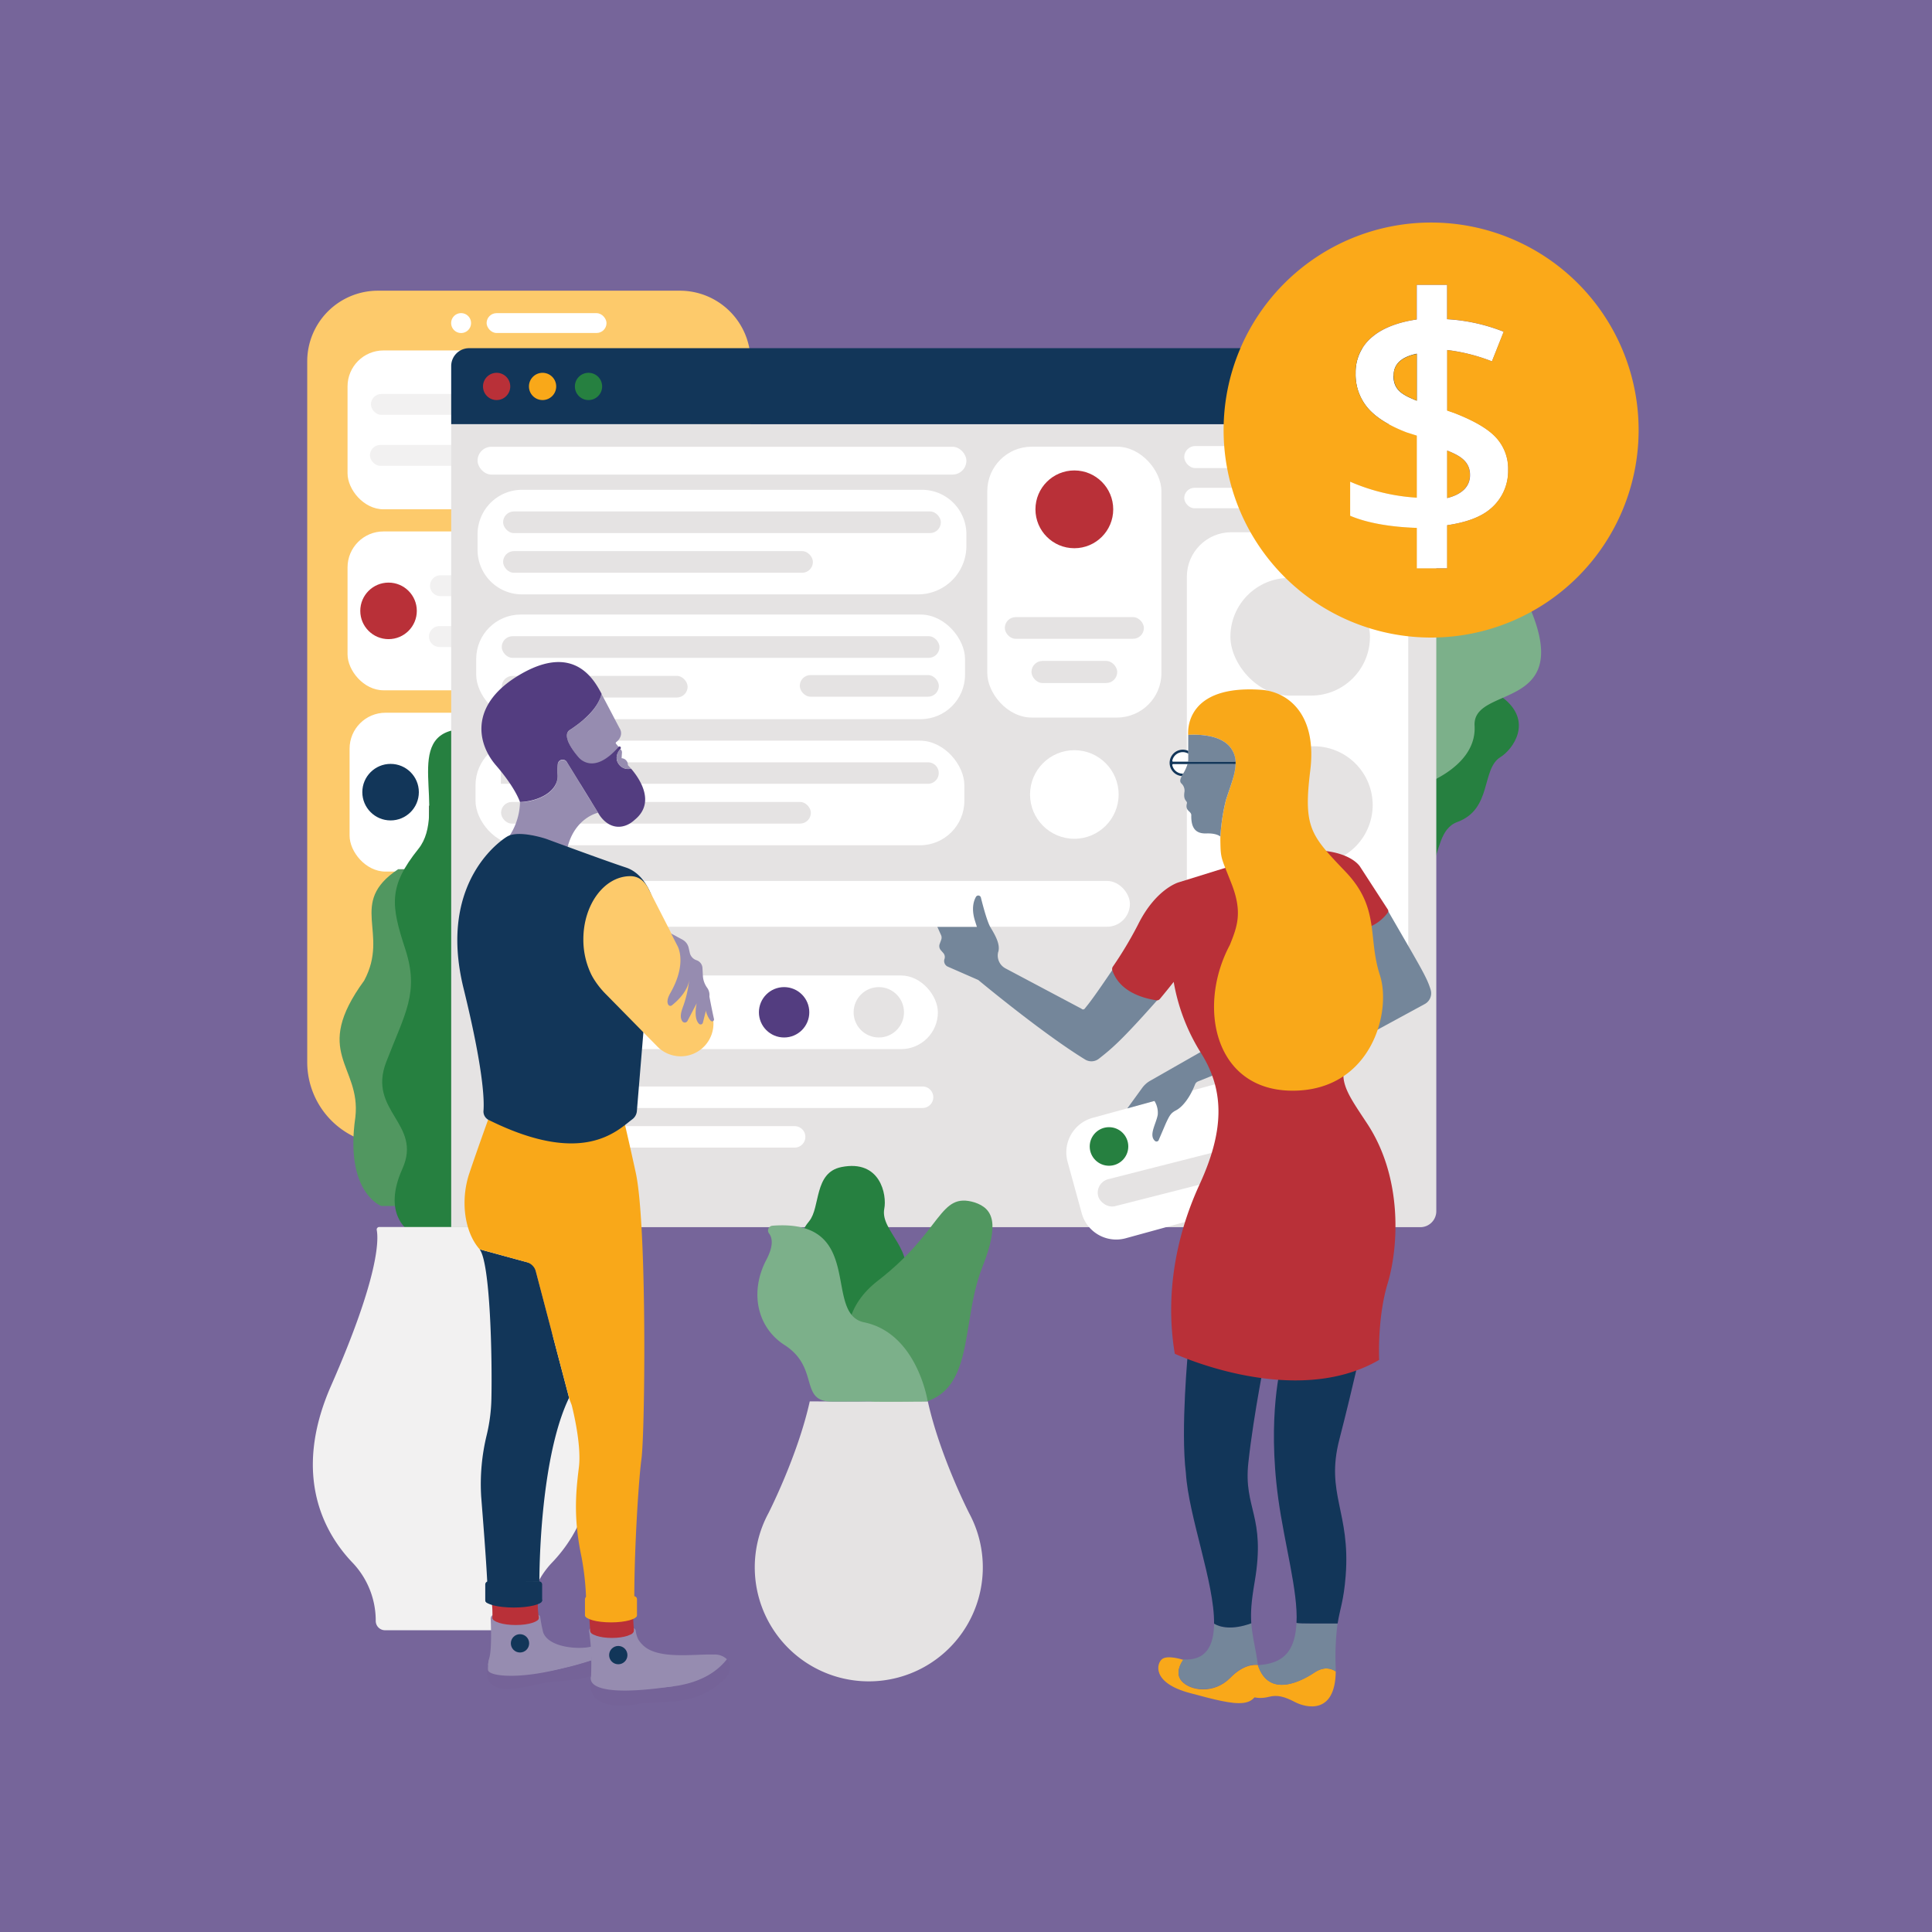 <?xml version="1.0" encoding="UTF-8"?> <svg xmlns="http://www.w3.org/2000/svg" viewBox="0 0 540 540"><defs><style>.cls-1{fill:#76659a;}.cls-2{fill:#268040;}.cls-3{fill:#7cb08a;}.cls-4{fill:#fdca6b;}.cls-5,.cls-9{fill:#fff;}.cls-6{fill:#b93038;}.cls-7{fill:#123659;}.cls-8{fill:#f2f1f1;}.cls-9{stroke:#000;stroke-miterlimit:10;}.cls-10{fill:#519760;}.cls-11{fill:#e5e3e3;}.cls-12{fill:#f9a819;}.cls-13{fill:#74869a;}.cls-14{fill:#533d80;}.cls-15{fill:none;}.cls-16{fill:#756398;}.cls-17{fill:#968cb0;}.cls-18{fill:#fba919;}</style></defs><g id="BG"><rect class="cls-1" width="540" height="540"></rect></g><g id="Illos"><path class="cls-2" d="M376.86,223.58s2.33-11.56,10.47-13.46,3.24-11,15.28-11.64c5-.27,10-9,17.24-3.61,8.92,6.67,2.93,14.65-.44,16.72-5.47,3.36-2.25,14.55-12.08,18.16s-.2,25.09-29.16,20.3Z"></path><path class="cls-3" d="M395.5,220.18s17.35-5,16.65-17.33c-.69-12.14,31.36-2.94,12.81-38.52a.39.39,0,0,0-.74.18c-.06,2-1.32,4.66-7.61,4.14-10.07-.81-20.59,4-22.13,13.1-2,11.61-11,7.15-7.18,19.22Z"></path><path class="cls-4" d="M190,81.25H105.62A19.76,19.76,0,0,0,85.87,101V296.82A23.14,23.14,0,0,0,109,320H195a14.79,14.79,0,0,0,14.79-14.79V101A19.76,19.76,0,0,0,190,81.25Z"></path><rect class="cls-5" x="136.01" y="87.53" width="33.51" height="5.54" rx="2.77"></rect><circle class="cls-5" cx="128.88" cy="90.3" r="2.79"></circle><rect class="cls-5" x="97.14" y="97.95" width="101.33" height="44.4" rx="10.05"></rect><rect class="cls-5" x="97.14" y="148.54" width="101.33" height="44.4" rx="10.05"></rect><circle class="cls-6" cx="108.6" cy="170.74" r="7.9"></circle><rect class="cls-5" x="97.71" y="199.21" width="101.33" height="44.4" rx="10.05"></rect><circle class="cls-7" cx="109.17" cy="221.41" r="7.9"></circle><rect class="cls-8" x="103.68" y="110.12" width="86.54" height="5.83" rx="2.91"></rect><rect class="cls-8" x="103.4" y="124.36" width="86.54" height="5.83" rx="2.91"></rect><path class="cls-8" d="M123.11,160.79h99.46a0,0,0,0,1,0,0v5.83a0,0,0,0,1,0,0H123.11a2.91,2.91,0,0,1-2.91-2.91v0a2.91,2.91,0,0,1,2.91-2.91Z"></path><path class="cls-8" d="M122.82,175h99.46a0,0,0,0,1,0,0v5.83a0,0,0,0,1,0,0H122.82a2.91,2.91,0,0,1-2.91-2.91v0A2.91,2.91,0,0,1,122.82,175Z"></path><rect class="cls-9" x="120.76" y="211.46" width="102.37" height="5.83"></rect><rect class="cls-9" x="120.47" y="225.69" width="102.37" height="5.83"></rect><rect class="cls-9" x="121.04" y="262.12" width="102.37" height="5.83"></rect><rect class="cls-9" x="120.76" y="276.35" width="102.37" height="5.83"></rect><path class="cls-10" d="M106.54,337.07s-10.25-3.79-7.21-24.86c1.61-14.51-12.34-17.84,2.46-38.14,7.21-13.47-4.74-21.63,9.49-31.12h8.35v94.12Z"></path><path class="cls-2" d="M151.33,296.83c-5.3-13.75-9.28-19.44-5.3-31.6s4.77-17.39-3.72-28c-8.26-10.31,5.09-32.29-11.94-33.45v-.05h-1.46v.05c-17,1.16-3.67,23.14-11.94,33.45-8.49,10.59-7.69,15.81-3.71,28s0,17.85-5.31,31.6,10.21,17.23,4.51,29.87,1.72,17.23,1.72,17.23l15.46-.46,15.46.46s7.43-4.59,1.72-17.23S156.64,310.58,151.33,296.83Z"></path><path class="cls-11" d="M126.11,343h271a4.47,4.47,0,0,0,4.34-4.43v-220H126.11Z"></path><path class="cls-7" d="M126.11,102.32v16.23H401.42V102.32a5,5,0,0,0-5-5H131.08A5,5,0,0,0,126.11,102.32Z"></path><path class="cls-5" d="M309.5,308.05H348a0,0,0,0,1,0,0v34.9a0,0,0,0,1,0,0H309.5a10,10,0,0,1-10-10V318A10,10,0,0,1,309.5,308.05Z" transform="translate(-74.65 97.38) rotate(-15.36)"></path><path class="cls-12" d="M348.16,473.33s2.35,2,6.45.95c2.41-.64,4.43-.07,7.34,1.45s11.24,3.78,11.4-8.56c-1.39-.93-3.42-1.4-6,.34-3.53,2.35-12.68,7.25-15.76-2.1-.22,0-.78.13-1,.14Z"></path><path class="cls-12" d="M324.82,463.71c-1.58,1.2-2.95,6.64,7.72,9.49,13.6,3.64,19.83,5.35,19.29-4.81-.06-1.1-.15-2.09-.26-3-1.13-.15-4.1-.1-7.68,3.55-4.52,4.62-11.13,3.73-13.6.95-1.88-2.13-.35-4.86.47-6h-.18S326.4,462.51,324.82,463.71Z"></path><path class="cls-13" d="M351.57,465.4c3.08,9.35,12.23,4.46,15.76,2.11,2.6-1.74,4.63-1.27,6-.34,0-.38,0-.77,0-1.18a71.77,71.77,0,0,1,.53-12.27c-6,0-10.19.13-11.49-.11C362,460.56,359.55,465,351.57,465.4Z"></path><path class="cls-13" d="M339.34,453.81c-.06,6.1-2.21,10.43-8.58,10-.82,1.17-2.35,3.9-.47,6,2.47,2.78,9.08,3.67,13.6-.95,3.58-3.65,6.55-3.7,7.68-3.55-.53-4.32-1.54-7.61-1.83-11.66C344.37,455.68,341,454.81,339.34,453.81Z"></path><path class="cls-7" d="M374.35,402.36c3.92-15.18,7.46-31.25,7.46-31.25l-23.65,10s-4.05,14.55-.89,37.7c1.74,12.73,5.59,26.09,5.11,34.81,1.3.24,5.46.11,11.49.16.66-4.2,1.7-6.28,2.25-13.33C377.51,422.6,370.43,417.54,374.35,402.36Z"></path><path class="cls-7" d="M350.69,442.08c3.16-18.47-3.18-20.35-1.77-33.27,1.52-13.92,4.93-30.49,4.93-30.49l-21.75-1.14s-2.16,22.27-.64,34.54c.74,12.08,8,30.67,7.88,42.09,1.62,1,5,1.87,10.4-.09C349.54,450.8,349.7,447.86,350.69,442.08Z"></path><rect class="cls-11" x="306.22" y="324.67" width="46.69" height="7.78" rx="3.89" transform="translate(-70.86 91.44) rotate(-14.28)"></rect><rect class="cls-5" x="133.48" y="124.87" width="136.63" height="7.78" rx="3.89"></rect><path class="cls-5" d="M145.91,136.9H257.68a12.43,12.43,0,0,1,12.43,12.43v3.27a13.53,13.53,0,0,1-13.53,13.53H145.91a12.43,12.43,0,0,1-12.43-12.43v-4.38A12.43,12.43,0,0,1,145.91,136.9Z"></path><rect class="cls-11" x="140.62" y="142.95" width="122.35" height="6.05" rx="3.02"></rect><rect class="cls-11" x="140.62" y="154.04" width="86.59" height="6.05" rx="3.02"></rect><rect class="cls-5" x="132.91" y="207.02" width="136.63" height="29.24" rx="12.43"></rect><path class="cls-11" d="M140,213.07H259.38a3,3,0,0,1,3,3v0a3,3,0,0,1-3,3H140a0,0,0,0,1,0,0v-6A0,0,0,0,1,140,213.07Z"></path><rect class="cls-11" x="140.05" y="224.15" width="86.59" height="6.05" rx="3.02"></rect><path class="cls-5" d="M138.53,303.68H257.86a3,3,0,0,1,3,3v0a3,3,0,0,1-3,3H138.53a0,0,0,0,1,0,0v-6A0,0,0,0,1,138.53,303.68Z"></path><path class="cls-5" d="M138.53,314.76H222.1a3,3,0,0,1,3,3v0a3,3,0,0,1-3,3H138.53a0,0,0,0,1,0,0v-6A0,0,0,0,1,138.53,314.76Z"></path><rect class="cls-5" x="133.08" y="272.65" width="129.06" height="20.58" rx="10.29"></rect><rect class="cls-5" x="133.1" y="171.77" width="136.63" height="29.24" rx="12.43"></rect><rect class="cls-11" x="140.24" y="177.82" width="122.35" height="6.05" rx="3.02"></rect><rect class="cls-11" x="140.24" y="188.91" width="51.95" height="6.05" rx="3.02"></rect><rect class="cls-11" x="223.54" y="188.68" width="38.87" height="6.05" rx="3.02"></rect><rect class="cls-5" x="155.49" y="246.22" width="160.32" height="12.81" rx="6.4"></rect><rect class="cls-5" x="275.95" y="124.85" width="48.67" height="75.71" rx="12.43"></rect><rect class="cls-5" x="331.73" y="148.76" width="61.88" height="135.63" rx="12.43"></rect><rect class="cls-11" x="343.9" y="161.53" width="39.01" height="32.89" rx="16.45"></rect><path class="cls-11" d="M344.66,208.59h22.56A16.45,16.45,0,0,1,383.67,225v0a16.45,16.45,0,0,1-16.45,16.45H344.66a0,0,0,0,1,0,0V208.59a0,0,0,0,1,0,0Z"></path><circle class="cls-6" cx="300.28" cy="142.36" r="10.87"></circle><circle class="cls-5" cx="300.28" cy="222.06" r="12.38"></circle><circle class="cls-2" cx="309.97" cy="320.44" r="5.39"></circle><circle class="cls-11" cx="245.63" cy="282.94" r="7.04"></circle><circle class="cls-14" cx="219.16" cy="282.94" r="7.04"></circle><rect class="cls-11" x="280.85" y="172.49" width="38.87" height="6.05" rx="3.02"></rect><rect class="cls-5" x="331" y="124.67" width="61.99" height="6.16" rx="3.08"></rect><rect class="cls-5" x="331" y="136.34" width="43.86" height="5.72" rx="2.86"></rect><rect class="cls-11" x="288.3" y="184.73" width="23.97" height="6.18" rx="3.09"></rect><circle class="cls-6" cx="138.81" cy="108.01" r="3.81"></circle><circle class="cls-12" cx="151.65" cy="108.01" r="3.81"></circle><circle class="cls-2" cx="164.49" cy="108.01" r="3.81"></circle><path class="cls-8" d="M160.32,387.35c-13.48-30.67-13.3-40.85-12.78-43.56a.71.71,0,0,0-.7-.84H106a.71.71,0,0,0-.7.84c.52,2.71.7,12.89-12.78,43.56-11.21,25.52-1.41,41.67,6,49.41a23.5,23.5,0,0,1,6.5,16.29h0a2.61,2.61,0,0,0,2.61,2.61h37.55a2.61,2.61,0,0,0,2.61-2.61h0a23.5,23.5,0,0,1,6.5-16.29C161.73,429,171.53,412.87,160.32,387.35Z"></path><path class="cls-2" d="M227.2,377.27s-6-6.79-1.94-14.07-6.76-12.55.9-21.87c3.19-3.87,1.28-13.57,9-15.13,10.91-2.2,12.76,7.76,12,11.64-1.23,6.3,9.18,11.51,5.18,21.19s18.33,17.13-4.8,35.2Z"></path><path class="cls-13" d="M337.57,292.9l-16.15,9.21a7.18,7.18,0,0,0-2.2,2l-4.14,5.7,7.59-2.09a6.23,6.23,0,0,1,.92,3.89c-.52,2.66-2.55,5.65-.79,7.27a.67.67,0,0,0,1.11-.35l1.94-4.53c1.09-2.33,1.43-2.92,2.89-3.68,1.74-.9,3.84-3.49,5.28-7.22a1.5,1.5,0,0,1,.86-.85l5.72-2.31Z"></path><path class="cls-13" d="M379.91,259.91,374.85,290l2.48,4.3a34.19,34.19,0,0,1,2.36-3.6l18.53-10.07a3.42,3.42,0,0,0,1.65-4c-1.05-3.49-2.81-6.25-11.73-21.71l-.32-.51A11.21,11.21,0,0,1,379.91,259.91Z"></path><path class="cls-13" d="M311.29,270.55c-5.37,7.92-6.55,9.45-8.13,11.4a.57.57,0,0,1-.86,0l-21.22-11.26a4.06,4.06,0,0,1-2.13-4.39c0-.09.05-.19.08-.29.57-2-.76-4.46-2.09-6.64-1-1.59-2.18-6.13-2.78-8.5a.75.75,0,0,0-1.38-.19c-.68,1.21-1.29,3.35-.3,6.6l.57,1.8H262L263,261.3a1.72,1.72,0,0,1,.07,1.37l-.43,1.18a1.73,1.73,0,0,0,.33,1.74l.65.74A1.7,1.7,0,0,1,264,268a1.73,1.73,0,0,0,.93,2.19l8.5,3.72s17.84,14.87,29.88,22.24a3.37,3.37,0,0,0,3.8-.21c3.69-2.89,6.38-5.12,16.79-16.88C320.11,278.58,313.15,277.29,311.29,270.55Z"></path><path class="cls-6" d="M335.86,294.61c6.64,10.72,6.07,22-.57,36.43s-9.68,30.93-6.93,47.34c0,0,33.4,15.56,57.12,1.71,0,0-.57-11.67,2.37-21.35s4.46-29.31-5.78-44.78c-5.84-8.87-8.75-12.49-4.74-19.64l-2.48-4.3,5.06-30.11a12.24,12.24,0,0,0,8-4.87.74.74,0,0,0,0-.82l-7.78-12s-5.79-9.77-34-.79l-16.7,5.19s-6.39,1.77-11.39,11.89a106.45,106.45,0,0,1-7,11.68,1.17,1.17,0,0,0-.14,1c2,6,8.53,7.82,12.34,8.4a1,1,0,0,0,.92-.35q1.92-2.3,3.89-4.8A54.92,54.92,0,0,0,335.86,294.61Z"></path><path class="cls-12" d="M385.67,272.5c-3.42-10.53.1-18.69-9.58-28.84s-11.86-12.24-9.87-28.28-6.5-22.1-13.76-22.58c-20.73-1.42-20.47,11-20.36,12.6,2.26-.14,9.09-.23,11.92,3.67s.57,8.49-1.38,14.61a54.49,54.49,0,0,0-1.55,10.66c.08,5.83.08,4.9,3.12,12.64,3.13,8,1.61,12-.48,17.17-9.2,17.27-4.27,40.7,17.56,40.7S389.09,283,385.67,272.5Z"></path><path class="cls-5" d="M332.44,210.53a3.35,3.35,0,1,0-2,6.05,2.42,2.42,0,0,0,.38,0,9.15,9.15,0,0,0,1.6-4.36C332.43,211.84,332.44,211.23,332.44,210.53Z"></path><path class="cls-15" d="M332.11,212.2c0-.34,0-.91,0-1.56a3,3,0,0,0-1.51-.42,3,3,0,0,0-3,2.67h4.43A3.85,3.85,0,0,0,332.11,212.2Z"></path><path class="cls-15" d="M327.62,213.57a3,3,0,0,0,3,2.67h.08a11.14,11.14,0,0,0,1.22-2.67Z"></path><path class="cls-13" d="M332.74,213.57h-.83a11.14,11.14,0,0,1-1.22,2.67l-.18.32-.19.35c-.42.8-.64,1.45-.19,2a2.75,2.75,0,0,1,.94,2.37c-.43,2.61.85,2.47.66,3.28-.52,2.13,1.14,2.09,1.24,3.22-.1,3.75,1.28,5.27,4.22,5.17s3.89.86,3.89.86c0,.19,0,.37,0,.55a54.49,54.49,0,0,1,1.55-10.66c1.25-3.93,2.64-7.22,2.71-10.11Z"></path><path class="cls-13" d="M332.12,210.64c0,.65,0,1.22,0,1.56a3.85,3.85,0,0,1-.06.69h13.3a7,7,0,0,0-1.33-3.82c-2.83-3.9-9.66-3.81-11.92-3.67a.92.92,0,0,0,0,.16s0,2.33,0,4.31v.77Z"></path><path class="cls-7" d="M345.35,212.89H327.89a.23.23,0,0,1-.23-.28,3,3,0,0,1,2.95-2.39,3,3,0,0,1,1.51.42h0v-.77a3.67,3.67,0,0,0-5.14,2.67,3.7,3.7,0,0,0,3.34,4.37l.19-.35.18-.32h-.08a3,3,0,0,1-2.95-2.38.24.24,0,0,1,.23-.29h17.46C345.36,213.34,345.36,213.12,345.35,212.89Z"></path><path class="cls-10" d="M243.92,391.92c-.34-.06-16.67-19.94,1.5-34s17-24.87,27-21.84c5.19,1.73,7,5.83,2.16,18.05C267.1,373,275,397.42,243.92,391.92Z"></path><path class="cls-11" d="M270.91,423h0s-8.2-16-11.58-31.31c0,0-13.32.11-16.23,0,0,0,0,0,0,0l-.27,0-.27,0s0,0,0,0c-2.91.08-16.23,0-16.23,0C222.94,407,214.75,423,214.75,423h0a31.87,31.87,0,1,0,56.16,0Z"></path><path class="cls-16" d="M165.27,472.68c1.47,5,10,4.2,13.43,3.52a18.86,18.86,0,0,1,2.12-.25c7-.32,14.84.19,22-6.94a4.27,4.27,0,0,0,1.16-3.24,3.25,3.25,0,0,0-.81-2c-9.65,12.24-32.1,6.79-37.18,5.36a.83.83,0,0,0-1.05.83c0,.66.09,1.34.14,1.69A6,6,0,0,0,165.27,472.68Z"></path><path class="cls-17" d="M165.29,464.11c0-1.24,0-2.54,0-3.89-3.3.88-11.79.38-13.45-3.89A39,39,0,0,1,151,452a.79.79,0,0,0-.78-.66l-12.07,0a1,1,0,0,0-1,1c.08,2.16.31,8.36-.34,10.88a16.23,16.23,0,0,0-.41,2.13C138.31,466.62,146,470.38,165.29,464.11Z"></path><path class="cls-16" d="M142,472.06a44,44,0,0,0,7-1,41.71,41.71,0,0,1,6.54-1.11c10.59-.6,13.29-3,16.71-4.76.11-1.28-6.94.44-6.91-1.07-17.15,5.59-25.45,3.73-28.37,2.37a.64.64,0,0,0-.91.58C136,470.38,137.89,472.09,142,472.06Z"></path><path class="cls-7" d="M134.05,349.18c3,3.83,3.54,30.29,3.3,41.73A47.77,47.77,0,0,1,136.06,401a57.81,57.81,0,0,0-1.57,17.28c.55,7,1.36,17.11,1.7,23.94l14.56-.1c.11-15.91,2.12-38.73,8.31-51.43l-9.83-37.37Z"></path><path class="cls-7" d="M150.24,442H136.49a.86.86,0,0,0-.86.87v4.34a.86.86,0,0,0,.86.87h14.18a.87.87,0,0,0,.86-.87v-4.34a.87.87,0,0,0-.86-.87Z"></path><path class="cls-12" d="M177.05,446.13H164.36a.87.87,0,0,0-.86.86v4.35a.87.87,0,0,0,.86.86h12.82a.86.86,0,0,0,.86-.86V447a.86.86,0,0,0-.86-.86Z"></path><path class="cls-6" d="M137.37,448.22s.3-.25.27,3.88a.88.88,0,0,0,.88.89h11.19a.88.88,0,0,0,.88-1,23.1,23.1,0,0,1-.27-4h-13Z"></path><path class="cls-17" d="M199.52,462.45c-5.65-.18-15.92,1.53-20-2.8a7.55,7.55,0,0,1-1.06-1.33,7,7,0,0,1-.76-2.51.87.87,0,0,0-.83-.77L165.49,455a.83.83,0,0,0-.83,1c.24,1.62.49,4,.51,5a79.5,79.5,0,0,1,0,8.1s27.08,8.51,38-5.34A4.89,4.89,0,0,0,199.52,462.45Z"></path><ellipse class="cls-6" cx="144.14" cy="452.21" rx="6.45" ry="1.99"></ellipse><ellipse class="cls-7" cx="143.6" cy="447.32" rx="7.93" ry="1.99"></ellipse><path class="cls-12" d="M177.7,327.78c-3.17-14.55-4.62-19.92-4.62-19.92L137,311.4s-3.13,8.57-5.79,16.45-1.29,16.6,2.79,21.25l.06.08,13.14,3.6a3.66,3.66,0,0,1,2.58,2.61l9.29,35.32.1.39.62,1.62c1,3.95,2.69,12.17,2,17.48-.89,7.21-1.52,14.3.76,25.05a76.62,76.62,0,0,1,1.26,11.4l13.48-.14c0-14.05,1.26-33.46,2-38.71C180.32,399.92,180.85,342.3,177.7,327.78Z"></path><path class="cls-17" d="M155.91,213.55a14.33,14.33,0,0,0-.07,3.13c.29,4.45-5,7.34-10.5,7.55a17.88,17.88,0,0,1-4.55,11.49c5.63-5.19,17.77,1.39,17.77,1.39,2-8.54,8.54-9.93,8.54-9.93.21.34.42.65.64.95l-9.29-15.08A1.38,1.38,0,0,0,155.91,213.55Z"></path><path class="cls-17" d="M159.13,204.15c-2.53,2,2.72,7.66,2.72,7.66s3.9,5.57,11.05-3.06l-.69-.84a.32.32,0,0,1,0-.47,3.46,3.46,0,0,0,1.24-1.63,2.49,2.49,0,0,0-.13-2c-1-1.84-3.53-6.77-5.23-9.9C167.77,195.73,166.13,199.63,159.13,204.15Z"></path><path class="cls-7" d="M136.53,313a2.63,2.63,0,0,1-1.39-2.57c.24-3.17-.11-11.94-5.58-34.2-7.59-30.87,12.14-42.38,12.14-42.38,3.23-2,11,.63,11,.63s16.19,6,22.27,8,7.84,10,7.84,10L178,310.65a3.19,3.19,0,0,1-1.33,2.24C172.38,316.14,162.89,326.11,136.53,313Z"></path><path class="cls-4" d="M198.38,281.89l-17.27-33.77h0c-1.14-2-2.73-3.23-4.92-3.23-7.26,0-13.14,7.91-13.14,17.65a22.28,22.28,0,0,0,1.94,9.24q.28.64.63,1.26a.75.75,0,0,1,.07.12l.2.34a23.9,23.9,0,0,0,3.23,4.15l14.59,14.83a9.15,9.15,0,0,0,14.68-10.59Z"></path><path class="cls-17" d="M189.33,264.34s2.91,4.74-2,13.28c-1,1.79-.84,2.73-.53,3.21a.67.67,0,0,0,1,.16c1.17-.92,4.48-3.79,4.84-7.23a31.38,31.38,0,0,1-1.77,7.72c-.7,1.88-.77,3-.19,3.92a.85.85,0,0,0,1.48-.06l2.57-4.93s-1,4.17.66,5.76a.65.65,0,0,0,1.07-.33l1.74-6.92a3.42,3.42,0,0,0-.55-2.84h0a6.29,6.29,0,0,1-1.19-3.33l-.12-2.19a2.43,2.43,0,0,0-1.67-2.18h0a2.82,2.82,0,0,1-1.87-2.06l-.32-1.41a3.42,3.42,0,0,0-1.71-2.26l-3.19-1.73Z"></path><path class="cls-17" d="M198.19,278.07s.78,4.15,1.37,6.75a.53.53,0,0,1-.9.49c-.63-.66-1.34-2-1.8-4.59Z"></path><path class="cls-14" d="M176.38,214.83a3,3,0,0,1-.8.11,3.22,3.22,0,0,1-3.23-3.21,4.19,4.19,0,0,1,1.09-2.41.47.47,0,0,0,0-.55h0a.39.39,0,0,0-.59,0c-7,8.14-11,3-11,3s-5.25-5.69-2.72-7.66c7-4.52,8.64-8.42,9-10.24-.1-.17-.19-.34-.28-.51-2.09-3.79-7.65-13.28-22.08-5.06s-12.71,19.17-7.14,25.62,6.7,10.25,6.7,10.25v0c5.46-.21,10.79-3.1,10.5-7.55a14.25,14.25,0,0,1,.07-3.12,1.38,1.38,0,0,1,2.54-.51l9.29,15.08c2.93,4,6.9,3.66,9.67,1.07C183.48,224.2,178.53,217.32,176.38,214.83Z"></path><path class="cls-17" d="M172.35,211.73a3.22,3.22,0,0,0,3.23,3.21,3,3,0,0,0,.8-.11c-.36-.41-.64-.7-.77-.84a.41.41,0,0,1-.11-.23,1.84,1.84,0,0,0-1.76-1.83l.1-1.57a1.08,1.08,0,0,0-.26-.79l-.17-.21A3.19,3.19,0,0,0,172.35,211.73Z"></path><rect class="cls-12" x="142.02" y="337.78" width="14.04" height="2.94"></rect><circle class="cls-7" cx="145.34" cy="459.32" r="2.56"></circle><path class="cls-6" d="M166.22,456.84h9.67a1.27,1.27,0,0,0,1.28-1.39c-.08-1-.15-2.11-.2-3.29H164.7c.09,1.17.18,2.33.24,3.47A1.28,1.28,0,0,0,166.22,456.84Z"></path><ellipse class="cls-6" cx="171.05" cy="455.82" rx="6.07" ry="1.99"></ellipse><ellipse class="cls-12" cx="170.79" cy="451.47" rx="7.23" ry="1.99"></ellipse><path class="cls-17" d="M165.21,468.64s-2.91,6.5,22.92,2.68l3.47-2.18Z"></path><path class="cls-17" d="M136.75,463.61a11.6,11.6,0,0,0-.36,3.08c.05,1.84,8.31,2.73,19.93-.19,8.39-2.12-8.57-1.49-8.57-1.49Z"></path><circle class="cls-7" cx="172.81" cy="462.61" r="2.56"></circle><path class="cls-3" d="M259.29,391.67s-2.9-19-17.77-22.08c-11.67-2.4.69-29-25.6-27a1.34,1.34,0,0,0-1,2.12c1,1.29,1.32,3.53-.73,7.42-4.69,8.95-2.64,18.84,5.08,23.8,9.91,6.37,4,15.74,13.18,15.83Z"></path><path class="cls-5" d="M396,158.86h8.52V146.8c5.15-.76,9.4-2.2,12.25-4.71a13.8,13.8,0,0,0,4.78-10.81,12.85,12.85,0,0,0-3.3-8.94q-3.3-3.66-11.88-7l-1.85-.64V97.82A51,51,0,0,1,417,101l3.29-8.27a50.72,50.72,0,0,0-15.81-3.5V79.61H396V89.3c-4.92.7-9.31,2.28-12.24,4.71a12.72,12.72,0,0,0-4.86,10.25,14.44,14.44,0,0,0,3.41,9.79q3.4,3.95,10.82,6.8l2.87.91V139.1a54.58,54.58,0,0,1-18.63-4.47v9.53c4.75,2,11.32,3.15,18.63,3.39Zm8.52-32.92c3.59,1.42,6.37,3.05,6.37,6.84,0,3.25-2.29,5.39-6.37,6.43Zm-15-21c0-3.71,2.94-5.33,6.48-6.09V112C392.21,110.44,389.47,109.19,389.47,105Z"></path><path class="cls-18" d="M396,98.9c-3.54.76-6.48,2.38-6.48,6.09,0,4.2,2.74,5.45,6.48,7Z"></path><path class="cls-18" d="M410.84,132.78c0-3.79-2.78-5.42-6.37-6.84v13.27C408.55,138.17,410.84,136,410.84,132.78Z"></path><path class="cls-18" d="M400,62.2a58,58,0,1,0,58,58A58,58,0,0,0,400,62.2Zm16.71,79.89c-2.85,2.51-7.1,3.95-12.25,4.71v12.06H396V147.55c-7.31-.24-13.88-1.36-18.63-3.39v-9.53A54.58,54.58,0,0,0,396,139.1V121.76l-2.87-.91q-7.41-2.85-10.82-6.8a14.44,14.44,0,0,1-3.41-9.79A12.72,12.72,0,0,1,383.71,94c2.93-2.43,7.32-4,12.24-4.71V79.61h8.52V89.2a50.72,50.72,0,0,1,15.81,3.5L417,101a51,51,0,0,0-12.52-3.15v16.92l1.85.64q8.58,3.3,11.88,7a12.85,12.85,0,0,1,3.3,8.94A13.8,13.8,0,0,1,416.72,142.09Z"></path></g></svg> 